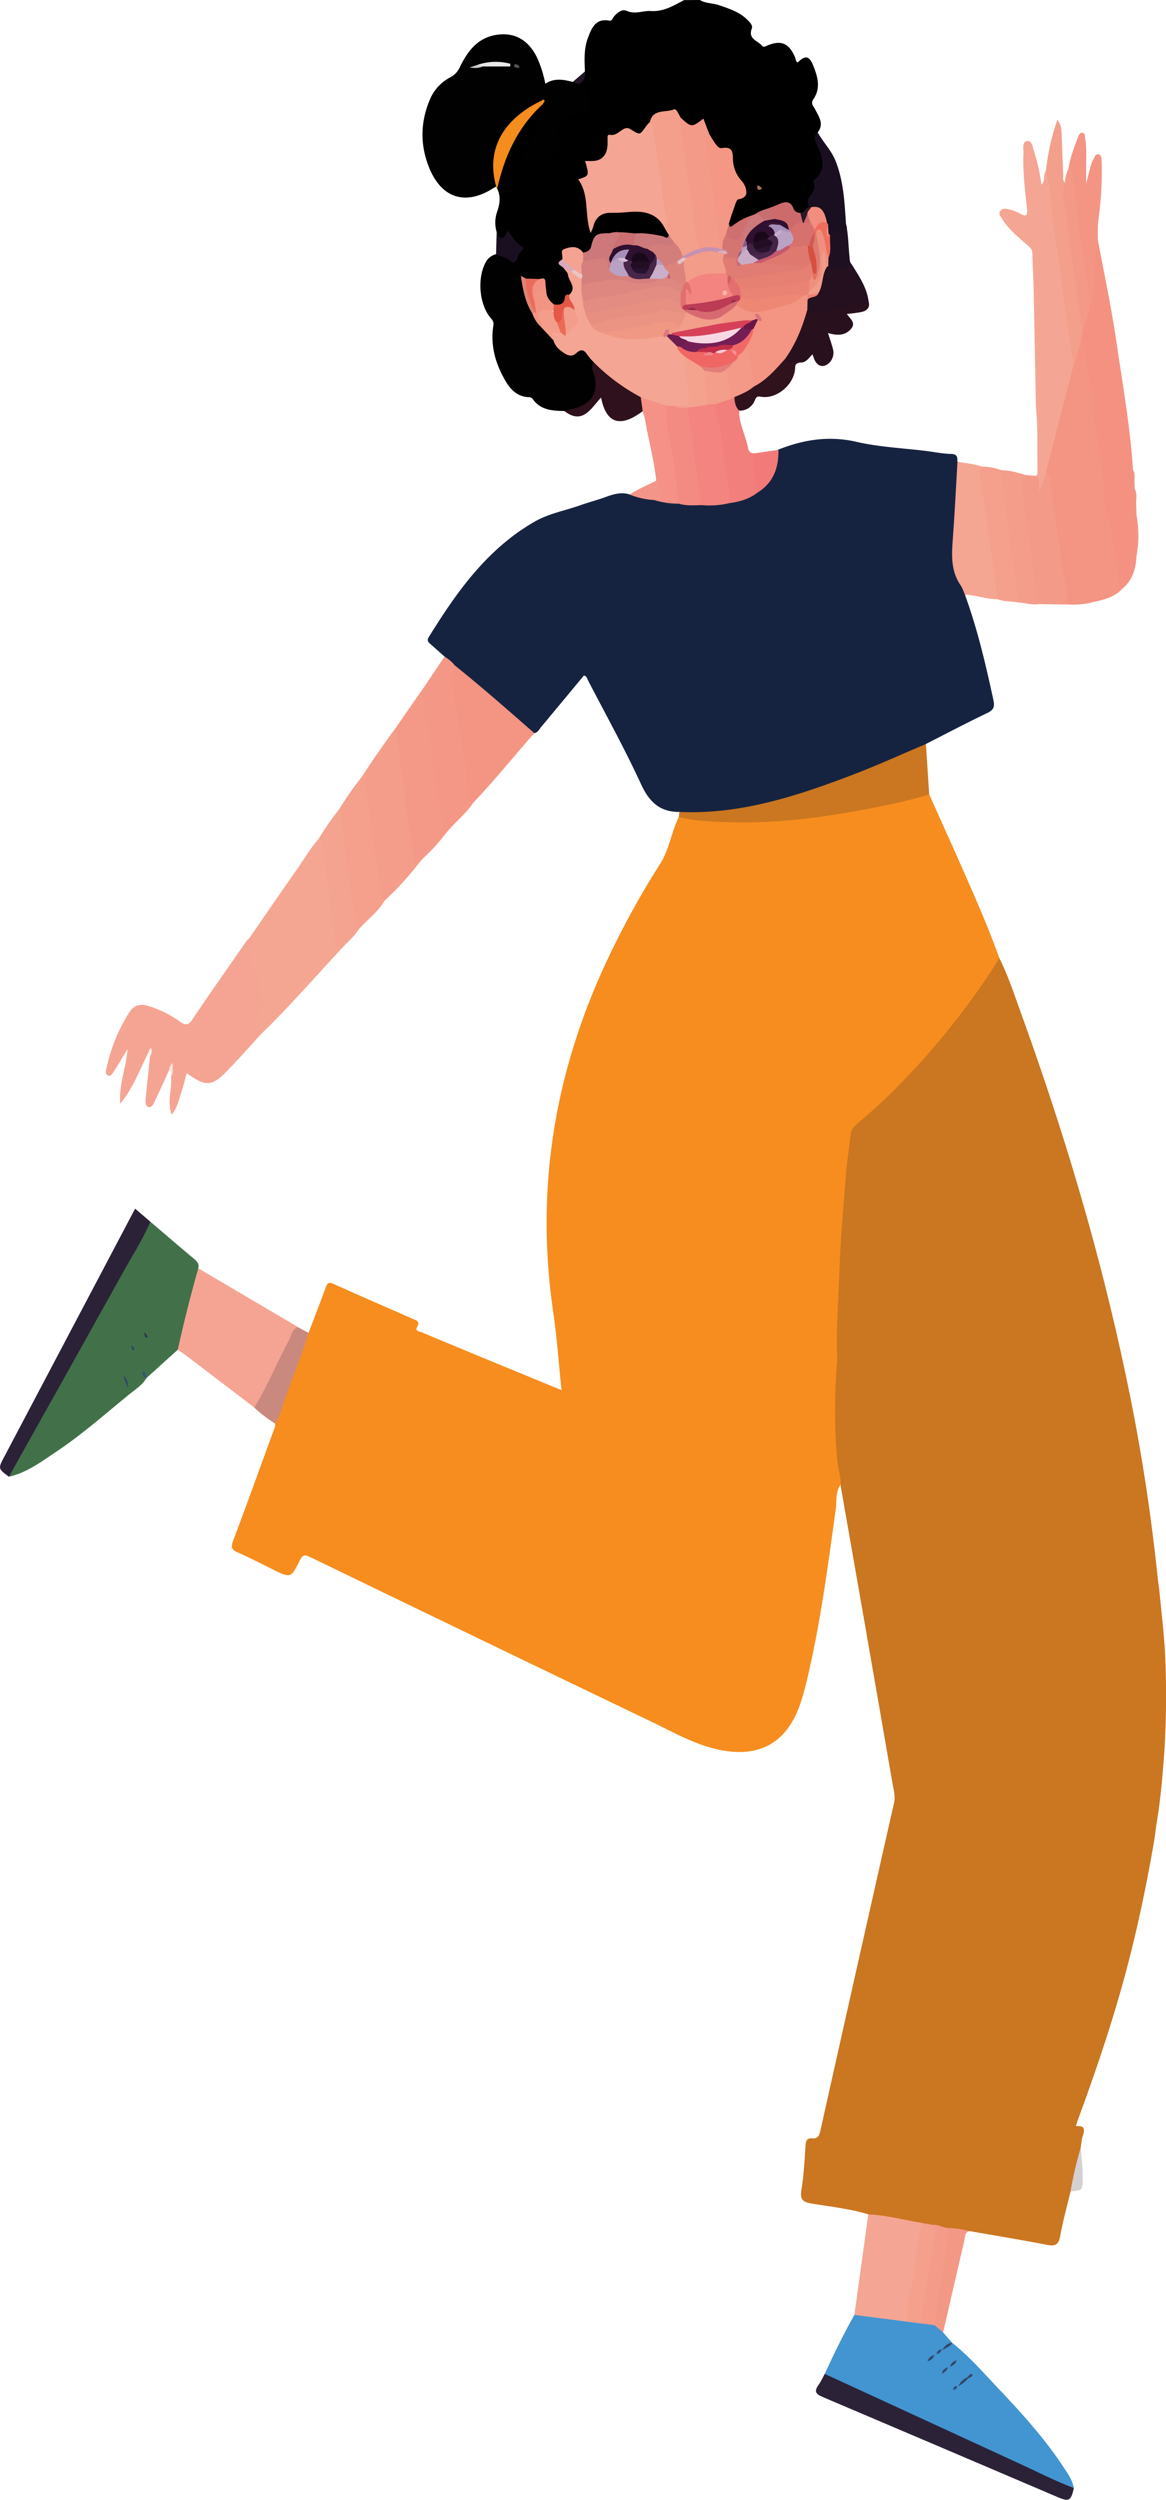 <svg xmlns="http://www.w3.org/2000/svg" viewBox="0 0 714.33 1531.15"><defs><style>.cls-1{fill:#f68d1e;}.cls-2{fill:#cb7620;}.cls-3{fill:#162340;}.cls-4{fill:#427149;}.cls-5{fill:#4295d1;}.cls-6{fill:#010101;}.cls-7{fill:#f5a493;}.cls-8{fill:#f4a693;}.cls-9{fill:#f49483;}.cls-10{fill:#f5a593;}.cls-11{fill:#f49d8a;}.cls-12{fill:#2b2238;}.cls-13{fill:#f49987;}.cls-14{fill:#f49786;}.cls-15{fill:#f4a08d;}.cls-16{fill:#f4a390;}.cls-17{fill:#f59187;}.cls-18{fill:#ca897e;}.cls-19{fill:#2e111c;}.cls-20{fill:#f49886;}.cls-21{fill:#f48c1e;}.cls-22{fill:#1a0f21;}.cls-23{fill:#f49589;}.cls-24{fill:#d3d1d3;}.cls-25{fill:#201626;}.cls-26{fill:#fce5e0;}.cls-27{fill:#fceeeb;}.cls-28{fill:#f59181;}.cls-29{fill:#f49a88;}.cls-30{fill:#f49e8c;}.cls-31{fill:#f49d8b;}.cls-32{fill:#f27f7c;}.cls-33{fill:#29101d;}.cls-34{fill:#24101f;}.cls-35{fill:#2f121c;}.cls-36{fill:#f27b79;}.cls-37{fill:#1f1021;}.cls-38{fill:#f4a593;}.cls-39{fill:#f49f8c;}.cls-40{fill:#f49785;}.cls-41{fill:#cd787b;}.cls-42{fill:#cc6a6c;}.cls-43{fill:#cc797b;}.cls-44{fill:#f4a292;}.cls-45{fill:#f29482;}.cls-46{fill:#ce6f70;}.cls-47{fill:#e35946;}.cls-48{fill:#cb6f72;}.cls-49{fill:#eb6c5b;}.cls-50{fill:#f29181;}.cls-51{fill:#c76e71;}.cls-52{fill:#e08475;}.cls-53{fill:#d8a9bb;}.cls-54{fill:#2a1625;}.cls-55{fill:#b06a5e;}.cls-56{fill:#f49c89;}.cls-57{fill:#f3847f;}.cls-58{fill:#f48b83;}.cls-59{fill:#324465;}.cls-60{fill:#345278;}.cls-61{fill:#2e3450;}.cls-62{fill:#324667;}.cls-63{fill:#32486b;}.cls-64{fill:#33496c;}.cls-65{fill:#324466;}.cls-66{fill:#32476a;}.cls-67{fill:#334a6e;}.cls-68{fill:#324769;}.cls-69{fill:#334d71;}.cls-70{fill:#e9e9e9;}.cls-71{fill:#cbcbcb;}.cls-72{fill:#555;}.cls-73{fill:#f39d8a;}.cls-74{fill:#f49887;}.cls-75{fill:#f28e7f;}.cls-76{fill:#f06e5e;}.cls-77{fill:#ef907f;}.cls-78{fill:#f09c89;}.cls-79{fill:#eb8374;}.cls-80{fill:#e38c81;}.cls-81{fill:#de8780;}.cls-82{fill:#e79082;}.cls-83{fill:#ec9483;}.cls-84{fill:#f4a18e;}.cls-85{fill:#d6807e;}.cls-86{fill:#f09884;}.cls-87{fill:#f06665;}.cls-88{fill:#6e1b4e;}.cls-89{fill:#eb6b56;}.cls-90{fill:#eac4c5;}.cls-91{fill:#dd787f;}.cls-92{fill:#d47e7b;}.cls-93{fill:#c691b2;}.cls-94{fill:#d57572;}.cls-95{fill:#2e102f;}.cls-96{fill:#b9a1c3;}.cls-97{fill:#d6716e;}.cls-98{fill:#2f1030;}.cls-99{fill:#a790bb;}.cls-100{fill:#bb9ec0;}.cls-101{fill:#895a8a;}.cls-102{fill:#f06868;}.cls-103{fill:#e27d7a;}.cls-104{fill:#ef8775;}.cls-105{fill:#d64159;}.cls-106{fill:#f39685;}.cls-107{fill:#6a1646;}.cls-108{fill:#db737c;}.cls-109{fill:#de7a71;}.cls-110{fill:#d45951;}.cls-111{fill:#e68073;}.cls-112{fill:#e3715f;}.cls-113{fill:#e16f6f;}.cls-114{fill:#dc847c;}.cls-115{fill:#caaeca;}.cls-116{fill:#c86574;}.cls-117{fill:#f39d8b;}.cls-118{fill:#bc3b55;}.cls-119{fill:#d76a70;}.cls-120{fill:#48264a;}.cls-121{fill:#751e56;}.cls-122{fill:#be2e48;}.cls-123{fill:#f6c9d6;}.cls-124{fill:#f0868c;}.cls-125{fill:#fc8e92;}.cls-126{fill:#f8d7e5;}.cls-127{fill:#462549;}.cls-128{fill:#e6c0c3;}.cls-129{fill:#b899bd;}.cls-130{fill:#f49c8a;}.cls-131{fill:#d9b0c0;}.cls-132{fill:#e07c73;}.cls-133{fill:#caacc7;}.cls-134{fill:#cc6e7a;}.cls-135{fill:#9c6486;}.cls-136{fill:#1a081b;}.cls-137{fill:#220d25;}.cls-138{fill:#a68eb8;}.cls-139{fill:#d4bcd5;}.cls-140{fill:#df7970;}.cls-141{fill:#baa2c5;}.cls-142{fill:#d65042;}.cls-143{fill:#c35a6d;}.cls-144{fill:#1a081a;}.cls-145{fill:#432346;}.cls-146{fill:#412145;}.cls-147{fill:#c7afc9;}.cls-148{fill:#3e1631;}.cls-149{fill:#e3706f;}.cls-150{fill:#922d49;}.cls-151{fill:#812646;}.cls-152{fill:#29122f;}.cls-153{fill:#c82949;}.cls-154{fill:#cf6166;}.cls-155{fill:#4b274b;}.cls-156{fill:#2b1330;}.cls-157{fill:#f8b5a9;}</style></defs><g id="Layer_2" data-name="Layer 2"><g id="Layer_1-2" data-name="Layer 1"><path d="M428.71,0c3.64,2.2,8,1.86,11.87,3.2,6.19,2.14,12.43,4.09,17.24,8.89,1.52,1.51,3.51,3.37,2.74,5.43-2.41,6.42,3.65,7.36,6.27,10.5.82,1,1.67.56,2.78.08,8.74-3.84,13.76-1.77,17.45,7,.46,1.11.35,2.52,1.63,3.21,4.49-4.58,7.07-4.21,9.48,1.74,2.76,6.85,4.84,13.9.11,20.76-1.84,2.67.13,4.23,1.08,6.13,2.28,4.53,5.68,8.9,1.6,14.14-.87,2.74-.07,5.2,1.23,7.59,2.66,4.87,2.75,10.15,2.36,15.49a8.26,8.26,0,0,1-1.32,4c-3.77,5.74-5.22,12.35-7,18.83-1.37,2.06-2.87,3.94-5.55,4.29-2.05.17-4.13-.31-5.12-2-2.6-4.51-6-3.88-9.88-2.16-1.11.49-2.31.81-3.47,1.19-3,1.13-6.06,2.24-9,3.66-.9.46-1.81.91-2.71,1.38a97.36,97.36,0,0,0-10.19,5.42c-2.85,1.9-4.56,1.53-4.65-2.25,1.8-6,2.28-12.59,8.43-16.51,2.41-1.53,1.6-4.29.33-6.25-3.8-5.87-7.35-11.75-7-19.14a1.93,1.93,0,0,0-2-2.13c-6.74,0-9.27-5-12-9.82-.76-1.57-1.24-3.26-1.94-4.86s-1.73-2.62-3.61-1.47c-5.15,3.12-8.51.19-11.67-3.45-1.41-1.48-2.22-5-4.08-4.27-3.81,1.4-8.89-.53-11.52,4.11-.6,1.07-1.33,2.08-2,3.13A46.17,46.17,0,0,1,394.92,81c-2.33,2.61-4.7,3.18-7.91,1.11-4.5-2.9-12.94,1.21-13.45,6.4-.6,6.11-3.08,10.58-9.68,11.47-2.69.36-3.11,1.65-2.53,4,.44,1.79.34,4.08-1.42,4.76-4.24,1.63-2.75,4.35-1.55,6.8,3.73,7.61,1.86,16.09,3.89,24.2,0,.45,1.13-.23.43-.09-.27.05-.38-.09-.32-.41,1-6,3.33-8.54,8.91-9.55,8.8-1.59,17.65-.95,26.49-.38,3.44.22,5.22,2.68,7.05,5.11,1.17,1.56,2.36,3.1,3.45,4.73s2.18,3.4,2,5.56c-.88,2.8-3,1.81-4.81,1.48-5.36-1-10.71-2-16.2-1.71-5.18.37-10.25-2.21-15.48-.58-5.33.26-9.6,1.71-10.71,8-.43,2.38-2.65,3.64-5.21,3.77a5.37,5.37,0,0,1-2.45-.82c-5.8-3.38-8.34-2.41-10.2,3.88-1.84,2.37-.15,3.84,1.37,5.35,3.59,3.43,4.14,8.08,5.05,12.58.45,2.22-.72,3.71-2.5,4.84-2.15.87-2.2,3.42-3.78,4.75a6,6,0,0,1-6.26,1.16c-3.26-2-5.46-4.63-5.56-8.63-.45-2.65.28-6-3.77-6.55-2.43-.14-4.87.16-7.25-.52a9,9,0,0,1-4.2-2.77c-2.1-2.81-1.58-6.24-2.24-9.4,3.16-6.16,0-10.57-4.1-14.72l-.48-.49c-2,0-2.71,3.4-5.27,2.24-2.08-.95-1.36-3.06-2-4.6a20.36,20.36,0,0,1,.4-12.48c1.66-4.85,2.23-9.44-.14-14.13-1-3.67.5-7,1.52-10.34a97.51,97.51,0,0,1,19-35.42c2.12-2.48,4-5.54,7.79-6,2.64,1.61,1.08,3.79.54,5.61-2.36,8-6,15.53-9.9,22.94-2.5,4.78-1.67,6,3.62,5.69a31.79,31.79,0,0,0,7.29-1.49c7.12-2.13,9.16-6,6.34-12.85-1.1-2.66-1.24-4.68,1-6.65a6.14,6.14,0,0,0,2-3.1c.88-3.58,3.28-4.79,6.71-4.66a11.77,11.77,0,0,0,3.68-.46c6-1.69,7.68-6.31,4.19-11.43-1.28-1.88-3.39-3.22-3.71-5.72.83-2.77,2.73-5,3.77-7.68-.23-6.89-.69-13.82,1.81-20.44,2.28-6.05,4.55-12.24,13.13-10.72,1.8.32,2.09-1.63,2.95-2.62,2.1-2.42,4.91-4.63,7.78-3.35,5.16,2.3,9.93-.24,14.75.08,7.92.51,13.94-3.36,20.35-6.68Z"/><path class="cls-1" d="M569.28,486.57c8.66,19.4,17.44,38.74,25.94,58.21,6,13.79,11.87,27.66,16.92,41.85.52,2.31-.64,4.12-1.8,5.92a458.62,458.62,0,0,1-46.46,60.31c-11.87,13-24.69,25-37.78,36.76a12.5,12.5,0,0,0-4,8.46c-1.79,17.66-3.53,35.32-4.57,53.06-1.59,27.13-2.41,54.27-3.43,81.42-.65,17.42-.35,34.82-.7,52.22-.13,6.08,1.71,12,2.47,17.94.29,2.26,1.12,4.59-.87,6.54-3.28,4.61-2.32,10.14-3,15.24-5,35.86-9.63,71.79-18.26,107-2.25,9.14-4.87,18.17-10.35,26.06-9.41,13.53-23.83,18.07-42.54,14.22-15-3.09-28.08-10.67-41.59-17.16q-104.8-50.31-209.41-101c-3-1.44-4.35-1.46-6,1.82-5.63,11.33-5.77,11.24-16.9,5.73-7.16-3.54-14.26-7.21-21.55-10.43-3.55-1.57-4-3.17-2.66-6.78,8.42-22.42,16.55-44.94,24.74-67.45.53-1.47,1.42-2.91,1.06-4.61-.3-3.54,1.6-6.48,2.71-9.62,4.81-13.69,9.91-27.28,14.95-40.88.67-1.81,1.1-3.78,2.81-5,3.52-9.25,7.15-18.47,10.5-27.78,1-2.76,1.91-3.53,4.83-2.22,16.16,7.26,32.42,14.32,48.64,21.45,2.07.91,4.58,1.43,2.6,4.79-1.62,2.75,1.33,2.8,2.64,3.35Q292,830.09,326,844.05c5.85,2.42,11.72,4.81,18,7.39-1.71-16.43-2.82-32.36-5.12-48.12C327.34,724.48,341,650,376.37,579a510.36,510.36,0,0,1,27.89-49.63c5.08-7.85,6.65-17.14,10.08-25.67.46-1.13,1-2.23,1.48-3.34,6.4-1.67,12.67.44,18.95.88a309.68,309.68,0,0,0,40.3,0c22.72-1.36,45-5.17,67.25-9.73,6.94-1.42,13.84-3,20.73-4.7C565.09,486.29,567.16,485.56,569.28,486.57Z"/><path class="cls-2" d="M515,909.26c.2-4.83-1.53-9.4-2-14.12a349.48,349.48,0,0,1-.18-60.52,33.17,33.17,0,0,0,.06-3.73c-.69-16.87.77-33.69,1.31-50.52.65-20.65,2.54-41.27,4.14-61.88.61-7.9,2-15.73,2.8-23.62.31-3,2-4.87,4-6.6,8.13-6.85,16.05-13.93,23.53-21.48a463.17,463.17,0,0,0,61.73-76.86c.67-1,1.16-2.2,1.74-3.3,5.57,11.1,9.39,22.91,13.59,34.54,26.44,73.11,48.63,147.46,64.49,223.63a1173.24,1173.24,0,0,1,19,121.38c.23,2.3.62,4.57.94,6.86,1.38,15,3.34,29.84,3.82,44.91a548.66,548.66,0,0,1-.76,56.35c-1,13.72-2.17,27.46-4.42,41.07-.75,4.47-1.14,9-1.95,13.49-4.67,26.94-10.27,53.67-17.39,80.08-8.22,30.51-18.36,60.39-29.3,90-.35,1-.62,2-1.06,3.38,5.43-.68,5.63,1.87,4.29,5.8-.78,2.32-.88,4.86-1.29,7.31a131.51,131.51,0,0,1-3.43,20.1c-.58,2.38-1,4.84-2.79,6.71-2.17,9.11-4.73,18.16-6.37,27.37-1,5.31-3,6.34-8,5.36-15.79-3.07-31.67-5.66-47.52-8.44-4.25.82-8.42-.19-12.62-.51-3.46,0-6.5-2-9.94-2.09-2.3-.23-4.52-.93-6.83-1.1-9.09-1.35-18.07-3.27-27.14-4.71a11.92,11.92,0,0,1-5.46-1.87c-11.41-3.41-23.23-4.67-34.91-6.61-5-.84-7.06-2.29-6.15-8,1.47-9.09,2-18.36,2.56-27.57.19-3.09,1-4.6,4.24-4.34,3.06.24,4.12-1.41,4.78-4.34q22.44-100.53,45.18-201c1-4.27-.24-8.15-.92-12.09q-15.69-90.76-31.64-181.5A14,14,0,0,1,515,909.26Z"/><path class="cls-3" d="M591.35,364.8c7.55,20.85,12.58,42.38,17.25,64,.81,3.78.38,5.92-3.53,7.8-12.73,6.09-25.23,12.68-37.82,19.08a13,13,0,0,1-4.72,3.37C528.11,474.89,493,488.76,455.62,496a146.37,146.37,0,0,1-33.87,2.66c-1.93-.08-3.95.2-5.53-1.33-12,.05-18.52-6.18-23.54-17.11-10-21.7-21.63-42.63-32.63-63.86-.45-.88-.54-2.13-2.31-2.63-8.65,10.42-17.41,21-26.24,31.58-1.19,1.42-2,3.42-4.18,3.74-2.07-.12-3.52-1.37-5-2.66C307.59,433.69,293,420.81,278,408.44c-1.62-2.35-5.09-3-5.68-6.32l-8.74-7.75c-1.22-1.09-2.14-2.07-1-4,17.21-27.83,35.93-54.29,65.19-71,8.68-4.93,18.64-6.65,28-10,4.84-1.72,9.85-3,14.67-4.73,5-1.86,10-3.5,15.37-1.79,5.26-.25,10.21,1.58,15.33,2.26,4.91,1.16,9.93,1.49,14.91,2.06,4.49,1,9.06.41,13.58.63,5.37-.07,10.75.2,16-.91a40.12,40.12,0,0,0,17.35-6.18c7.6-5.19,12-12.22,12.31-21.57.05-1.4.14-2.85,1.51-3.74,15.56-6.19,31.17-8.65,48.07-4.75,13.87,3.2,28.34,3.81,42.55,5.57,5.09.64,10.16,1.68,15.26,1.82,3.64.1,4,1.9,3.82,4.6a5.39,5.39,0,0,1,1.2,4c-1.13,14.08-1,28.24-2.35,42.3-.91,9.83-1.44,19.38,4.16,28.2A10.64,10.64,0,0,1,591.35,364.8Z"/><path class="cls-4" d="M108.9,826.71,89.77,844c-.45-.27-.5-.9-1-1.12.35.36.67.74,1,1.07-2.32,4.15-6.44,6.76-9.86,9.51-15,12.11-29.44,25.08-45.57,35.79C25.25,895.34,16.44,902,5.44,904.5c.72-7.22,5.49-12.61,8.79-18.55C37,845,60.11,804.12,82.93,763.14c2.83-5.07,5.12-10.53,9.2-14.84,8.9,7.59,17.76,15.23,26.74,22.73,1.93,1.61,3.3,3.16,2.61,5.81,0,1.4.45,2.77.09,4.19-3.61,14.36-6.84,28.82-11,43A5,5,0,0,1,108.9,826.71Z"/><path class="cls-5" d="M577.79,1428.63q2.76,3.15,5.53,6.28a15.54,15.54,0,0,1-2.4,1.62,21.86,21.86,0,0,0,2.49-1.53c10.58,8.44,19.4,18.69,28.68,28.44,14.39,15.15,28.36,30.69,39.84,48.24,2.5,3.81,5.2,7.59,5.94,12.27-2,1.19-3.78.21-5.54-.61q-42-19.52-84.16-38.82c-19.35-8.9-38.65-17.93-58.06-26.73-1.91-.87-4.12-1.35-4.85-3.75,5.6-12.28,11.51-24.4,18.16-36.16,3.05-1.82,6.24-.51,9.28-.17,7.5.84,15,1.76,22.46,3a47.93,47.93,0,0,1,8.68,1.09,53.38,53.38,0,0,1,8.23,1.39A8.47,8.47,0,0,1,577.79,1428.63Z"/><path class="cls-6" d="M355.15,51.16a38.41,38.41,0,0,0,3.08,3.62c3.23,3,4.49,6.82,2.83,10.62-1.57,3.61-5.47,5.14-9.34,4.91s-6.42.57-7.07,4.89a5.06,5.06,0,0,1-2.16,2.91c-1.85,1.26-1.95,2.13-.79,4.21,4,7.11,1.55,12.62-6.29,15.07A31,31,0,0,1,325,99.26c-5.62-.19-6.39-1.43-3.68-6.28a124.11,124.11,0,0,0,10.89-24.79c.41-1.34,1.87-2.81.18-4.31-12.43,4-21.14,12.21-26.17,24.1-2.55,6-3.9,12.43-2.29,19.15a12.81,12.81,0,0,1,0,7.21c-.62.32-1.26.6-1.85,1-16.8,10.66-31.36,6.17-39-12.23-6-14.54-5.58-29.19.85-43.42a27,27,0,0,1,12.08-12.4,13.17,13.17,0,0,0,5.83-6.43c4.65-9.53,10.77-17.68,22.19-19.5s20.16,3.32,25.39,14.78a73.43,73.43,0,0,1,4.66,15.15c5.46-3.62,11.09-2.63,16.74-1.11A4.08,4.08,0,0,1,355.15,51.16Z"/><path class="cls-7" d="M103.7,655.19c-2.86,6.28-5.65,12.59-8.63,18.8-.88,1.84-2.12,4.75-4.2,4.06s-1.78-3.85-1.56-6.07c.83-8.43,1.75-16.86,2.64-25.29.7-2.32.7-2.32-1-2.16-5.32,10.69-9.45,22-17.28,31.54-1-11.52,3.62-22.1,4.46-33.49-2.63,4.31-5.16,8.68-7.92,12.9-1,1.51-2.11,4.18-4.2,3.21-1.85-.87-1-3.61-.57-5.37A104.24,104.24,0,0,1,79.18,620.1c3.16-4.85,7-5.35,11.86-3.9a66.81,66.81,0,0,1,19.42,9.69c3.18,2.24,5,2.08,7.42-1.51,10.91-16.26,22.21-32.28,33.39-48.37a6.26,6.26,0,0,1,1.21-1c3.51-.47,4.32,1.18,3.69,4.36-1.22,6.22-2,12.5,2.16,18,1.92,2.55,3.32,5,2,8.29-.58,1.45.49,2.69.86,4,1,3.6,1.72,7.28-.75,10.69-2.94,4.08.49,7.69.89,11.52-7.18,7.82-14.21,15.8-21.59,23.43-10,10.34-13.45,10.55-25.35,2-1.22,4.38-2.21,8.64-3.62,12.76s-2.14,8.58-5.61,12.65c-3-8.14.45-15.82-.41-23.35.84-1.66.44-3.37.11-5,0-.12.46-.9-.26-.47C104.24,654.19,104.06,654.82,103.7,655.19Z"/><path class="cls-8" d="M161.34,632c-4-4.34-5.58-8.77-.81-13.7,1.5-1.55.08-3.63-.35-5-1.9-6,.75-13.06-5-18.19-2.57-2.3-2-10.7.1-12.44-.5-2-2.73.81-3.26-1.14,4.85-3.21,4.88-3.58.42-6.47,9.84-14.26,19.61-28.56,29.57-42.74,4.26-6.07,7.94-12.55,12.91-18.11,2.83-1.22,3.7.92,3.9,2.79.57,5.28,1.84,10.44,2.6,15.68,2.37,16.28,2.85,32.88,7.37,48.83C193.09,598.37,177.94,615.85,161.34,632Z"/><path class="cls-7" d="M108.9,826.71q5.56-25.12,12.58-49.87l61.1,36c-7.86,14.69-14.72,29.87-22.49,44.6-1,1.86-1.27,4.59-4.3,4.65q-21.06-16.05-42.12-32.1C112.13,828.86,110.49,827.81,108.9,826.71Z"/><path class="cls-6" d="M316.74,159c2.12,3,.59,6.87,2.34,10a9.88,9.88,0,0,1,2.34,5.2A54.9,54.9,0,0,0,327,191.22c1.21,3.3,3.51,5.9,5.54,8.68,2.26,2.91,5.29,5.11,7.45,8.11,1.48,2.88,3.29,5.43,6.31,6.93,2.2,1.09,4.51,1.64,6.52.06,3.64-2.87,6-1.42,8.27,1.79,1.31,1.85,3.33,3.24,3.47,5.8-.2,2.51.54,4.88,1,7.29,2.75,13.79-5.74,23.14-19.82,21.85-7.4-.08-14.67-.53-19.46-7.44a2.58,2.58,0,0,0-2.32-1c-7.05-.29-11.32-4.77-14.48-10.3-6-10.39-9.15-21.55-7.23-33.63.35-2.18-.44-3.18-1.63-4.57-7.27-8.51-8.44-25.41-2.6-34.93a9.74,9.74,0,0,1,5.89-4.17c2.45-1,4.46.38,6.42,1.38A15.49,15.49,0,0,0,316.74,159Z"/><path class="cls-2" d="M416.22,497.32c37.52,1.65,72.27-9.81,106.58-22.93,15-5.73,29.65-12.44,44.45-18.7q1,15.44,2,30.88C554.1,491.25,538.51,494.18,523,497c-26.41,4.77-53.06,7.63-80,6.46-9.08-.39-18.27-.75-27.18-3.08C416,499.36,416.08,498.34,416.22,497.32Z"/><path class="cls-9" d="M278.47,407.43c16.7,13.39,32.76,27.52,48.86,41.61-12.56,14.19-24.36,29-37.5,42.72-3.84-.46-3.79-3.66-4.38-6.34-2.26-10.24-2.45-20.77-4.33-31.09-2.27-12.39-4.39-24.83-5.63-37.38C275.14,413.4,274.87,409.78,278.47,407.43Z"/><path class="cls-10" d="M555.55,1422l-32.13-4.12,8.52-61.61c11.26.55,22.14,3.47,33.19,5.33,1.54,6.61-1.45,12.77-2,19.18-1.06,12.23-4.82,24-6,36.29C556.89,1418.81,557,1420.64,555.55,1422Z"/><path class="cls-11" d="M255.12,530.6a189.17,189.17,0,0,1-19.44,21c-2.73.12-3.1-2-3.47-3.88-1.91-9.58-3.12-19.27-4.43-28.94-1.46-10.72-2.69-21.48-4.69-32.12-.68-3.63-2.26-7.17-1.3-11,6.38-10.15,13.35-19.88,20.43-29.54a3.41,3.41,0,0,1,2.26,3.32c.05,5,1.79,9.78,2.3,14.72,1.3,12.71,3,25.38,4.73,38C252.79,511.64,254.88,521,255.12,530.6Z"/><path class="cls-12" d="M505.26,1454q59.36,27.36,118.72,54.68c11.26,5.17,22.28,10.86,33.89,15.23-1.66,7.78-3,8.53-9.68,5.66q-72-30.75-144.1-61.38c-4.26-1.8-5.5-3.36-2.72-7.31C502.87,1458.78,504,1456.34,505.26,1454Z"/><path class="cls-12" d="M92.13,748.3C87.37,759.4,80.79,769.52,75,780Q40.33,842.35,5.44,904.5c-6.58-4.91-6.68-5-3-11.93C29.11,842,55.83,791.35,82.78,740.29Z"/><path class="cls-13" d="M255.12,530.6c-2.74-5.35-2.24-11.34-3.26-17-1.64-9.13-3.31-18.32-3.85-27.56-.44-7.38-2.53-14.43-3-21.82a97.52,97.52,0,0,0-2.81-18.1l17-24.47c2.93,4.69,2.27,10.18,3.4,15.26,2.53,11.38,3.05,23.05,4.66,34.56,1.55,11,2.52,22.08,5.71,32.79.69,2.32-.49,4.52-.34,6.81a107.17,107.17,0,0,1-13.16,14.36A58.13,58.13,0,0,0,255.12,530.6Z"/><path class="cls-14" d="M272.7,511.05c-1.43-4.08-1.41-8.44-2.68-12.61-3-9.93-2.21-20.61-4.7-30.52-2.12-8.45-.76-17.08-3.54-25.48-2.15-6.5-1.76-13.84-2.51-20.81l13.09-19.51c2.23,1.55,4.5,3.05,6.11,5.31-3.68,8-.51,15.85.56,23.7,1.41,10.35,3.79,20.6,5.15,30.89,1,7.85,2.13,15.83,2.75,23.8.19,2.4.86,4.49,2.9,5.94C285.14,499.09,277.85,504.12,272.7,511.05Z"/><path class="cls-15" d="M221.79,475.64c3.4,9.13,4.2,18.75,5.49,28.3,2,15.1,4.29,30.18,6.47,45.27a3.18,3.18,0,0,0,1.93,2.37c-4.12,7.15-11,11.84-16.19,18-2.29-.39-2.47-2.42-2.76-4-3.88-21.44-6.79-43-9.19-64.68-.21-1.89-.42-3.88.56-5.7A191.76,191.76,0,0,1,221.79,475.64Z"/><path class="cls-16" d="M208.1,495.18q2.11,15.13,4.23,30.28c2.08,14.77,3.12,29.7,7.16,44.14-2.83,4.6-7.23,7.79-10.65,11.86-5.13-1.55-3.05-6.38-3.7-9.49-2.56-12.22-3.29-24.74-5.17-37.1-.81-5.36-2-10.87-2.15-16.41,0-1.92-.12-4.05-2.85-4.3A189,189,0,0,1,208.1,495.18Z"/><path class="cls-17" d="M415.89,308.49a49,49,0,0,1-15.06-2.21c2.26-1.62,2.58-3.76,2.05-6.38-.37-1.82-1.61-3.53-.88-5.53-1.21-12.5-4.67-24.6-6.77-36.95-.32-1.88-1-3.7-1.49-5.55a8.21,8.21,0,0,1-1.68-8.47c6.48-.75,11.95,1.74,17.09,5.32,2.29,18.33,5.92,36.46,7.83,54.84C417.17,305.32,417.4,307.1,415.89,308.49Z"/><path class="cls-18" d="M155.79,862.13c8.14-13.44,14.14-28,21.5-41.81,1.41-2.66,1.61-6.34,5.29-7.44l6.4,3.5c-3.86,13.42-9.35,26.26-14,39.38-2,5.44-3.2,11.19-6.42,16.13A75.77,75.77,0,0,1,155.79,862.13Z"/><path class="cls-19" d="M392.55,243.26c.4,2.87.79,5.74,1.19,8.61L392,253.09c-12.69,8.81-20.74,5.71-23.76-9.56-6.26,6.54-11.15,16.9-22.54,8.2,2.71-.71,5.49-1.25,8.13-2.17,9.26-3.23,12.55-9.51,10.43-19.09-.62-2.79-2.63-5.61-.55-8.61,2.11-.51,3.24,1.06,4.45,2.24A89.3,89.3,0,0,0,389.7,240C391,240.66,392.79,241.14,392.55,243.26Z"/><path class="cls-20" d="M577.79,1428.63l-5.23-4.48c-1.66-.71-1.71-2-1.44-3.55q4.39-25.2,8.15-50.51c.29-1.91.43-3.92,1.87-5.46a55.33,55.33,0,0,1,12.79,1.92c-3,.71-2.6,3.48-3.07,5.52C586.44,1390.91,582.13,1409.78,577.79,1428.63Z"/><path class="cls-21" d="M304,114.34c-7.68-27.46,9.88-44.16,27.54-52.57.64-.31,1.58-1.42,2.05-.07.18.53-.74,1.44-1.16,2.18-14.78,13.56-22.92,30.76-27.4,50a12.58,12.58,0,0,1-.53,1.45C303.73,115.29,304,114.75,304,114.34Z"/><path class="cls-22" d="M316.74,159c-1.13.83-1.8,2.79-3.82,1-2.57-2.25-6-2.9-9-4.28q.18-6.91.35-13.81c1.53.89.52,3.92,3,3.84s2.15-3,4-4.33c2.59,3.33,4.36,7.47,8.46,9.47,1.29.63.87,1.69,0,2.57A9.58,9.58,0,0,0,316.74,159Z"/><path class="cls-23" d="M402,294.37c2.79,2.65,2.24,6.4,2.87,9.64.6,3.06-2.46,1.84-4,2.27a46.53,46.53,0,0,1-15-3.33C390.85,299.38,396.64,297.27,402,294.37Z"/><path class="cls-24" d="M655.85,1342.26a234.13,234.13,0,0,1,6.22-26.81c.46,6.35,1.39,12.66,1.22,19.08C663.11,1341.56,663.29,1341.57,655.85,1342.26Z"/><path class="cls-25" d="M355.15,51.16a6.6,6.6,0,0,1-4.24-1l7.44-6.42C358.8,46.86,358.14,49.52,355.15,51.16Z"/><path class="cls-26" d="M103.7,655.19c-.06-1.29.47-2.36,2-4.19,0,3.43.63,6-.93,8.49C104.38,658.07,105.22,656.33,103.7,655.19Z"/><path class="cls-27" d="M90.94,644.53c.29-1,.43-2,1.65-2.57a4.42,4.42,0,0,1-.64,4.73Z"/><path class="cls-9" d="M687.54,360.61c-4.76,5.24-11.33,6.69-17.74,8.15a51.44,51.44,0,0,1-16.18,1.46c-2.4-7-3-14.45-4-21.72-2.53-18-5.32-36-8-54a13.47,13.47,0,0,0-1.37-5.06c-.6-2.16,0-4.23.58-6.28,5.31-20.07,10.44-40.19,16-60.19,1-2.82,1.5-5.77,2.33-8.64.52-1.79.63-3.91,2.89-4.66,3.09.3,3.19,2.75,3.71,5,2.15,9.45,4.46,18.94,5.36,28.53.62,6.65,1,13.28,2.29,19.87,4,20.11,3.8,40.79,8.7,60.87A230,230,0,0,1,687.54,360.61Z"/><path class="cls-10" d="M657.88,223l-12.69,49.23q-2.18,8.46-4.36,16.92c1.13,4.09-.93,7.58-2.11,11.23-.26.79-.75,1.74-1.81,1.51a2.11,2.11,0,0,1-1.42-2.05c-.32-2.79-1-5.53-1-8.36a2.45,2.45,0,0,0,1.13-2.25c-.25-12.25.29-24.5-.71-36.73-.1-1.24-.25-2.47-.27-3.71q-.69-35.67-1.38-71.34c-.16-7.44-.67-14.88-.8-22.32,0-2.3-1.27-3.45-2.78-4.77-5.73-5-11.73-9.79-15.81-16.4-.9-1.46-2.44-2.89-1-4.78,1.27-1.68,3.27-1.49,4.92-1.06a31.24,31.24,0,0,1,7.4,2.82c3.48,2,4.33.89,4-2.65-1.17-11.46-2.68-22.91-2.17-34.47.13-2.69-1.05-6.91,2.23-7.41,3.06-.47,3.41,3.85,4.25,6.36A112.18,112.18,0,0,1,638,113.12c2.7-2.42.87-6.17,2.84-8.65,3.25,3.33,3.38,7.84,3.66,11.91.95,13.8,3.8,27.31,5.63,41,2.52,18.94,5.42,37.84,8,56.77A21.19,21.19,0,0,1,657.88,223Z"/><path class="cls-28" d="M687.54,360.61c-3.72-3.57-2-8.44-2.92-12.68-2.19-10.47-2.9-21.2-6-31.57-1.57-5.33-1.82-11.08-2.43-16.67-1-9.42-1.37-18.9-3.13-28.24-1.35-7.12-3.77-14.31-3.55-21.4.4-12.78-4.29-24.59-5.33-37a3.33,3.33,0,0,0-2.09-2.85c-2.07-2.52-.53-5,0-7.54,2.13-6.9,3.42-14,5.44-21,1.94-9.69.92-19.63,2.57-29.33.33-1.91-.35-4.41,2.54-5.08,3.85,20.58,8.22,41.06,11.26,61.78,3.85,26.23,8.51,52.36,10.22,78.88,1.12,2.05-.14,4.41.84,6.48.07,1.75.15,3.5.22,5.25,1.16,2.42-.16,5.11.83,7.55l.25,8.41a135.82,135.82,0,0,1,0,24.86C695.89,348.3,693.86,355.39,687.54,360.61Z"/><path class="cls-8" d="M591.35,364.8c-.91-2.08-1.52-4.37-2.78-6.2-6-8.64-5.62-18.21-4.87-28.06,1.2-15.92,1.95-31.87,2.88-47.8,5,1.18,10.18,1.15,15,3.11,1.7,17.25,4.77,34.31,7,51.47,1.09,8.23,2.09,16.48,3.23,24.71.25,1.76.54,3.53-.87,5-5.5,0-10.74-1.72-16.14-2.44C593.63,364.44,592.47,363.81,591.35,364.8Z"/><path class="cls-29" d="M634.48,291.47c3.63,2.37,1.31,6.25,2.53,9.87,1.38-4.39,2.6-8.29,3.82-12.2,3.71,2.11,2.41,6.13,2.92,9.11,3.61,20.92,5.68,42.09,9.71,63,.56,2.91.13,6,.16,9L635.51,370c-2.65-4.78-3-10.19-3.49-15.38-1.83-17.63-4.86-35.08-7.13-52.65-.51-4-1.61-8.07,1-11.8C628.64,291.47,631.63,291,634.48,291.47Z"/><path class="cls-30" d="M663.21,202.72q-.53,3.74-1.07,7.47c-2.51,3.9-1.74,8.9-4.26,12.8-2.47-14.15-4.69-28.41-6.38-42.62-1.89-16-4.7-31.89-6.69-47.88-1.17-9.33-1.37-18.88-4-28a138.61,138.61,0,0,1,7-31.19c2.32,3.25,2.47,6.15,2.58,9,.32,8.52.62,17,1,25.54,0,1.38-.33,2.9,1.1,3.9,1.56,6,.81,12.19,1.94,18.28,3.84,20.59,5.39,41.53,9,62.16C664,195.67,664.26,199.23,663.21,202.72Z"/><path class="cls-15" d="M611,367c-1.85-13.94-3.61-27.89-5.57-41.82q-2.6-18.48-5.58-36.9c-.28-1.76.31-2.24,1.74-2.47a34.29,34.29,0,0,1,11.6,2.06c3.52,5.77,2.33,12.45,3.55,18.66,2.46,12.54,3.88,25.25,5.82,37.88,1,6.49,1.56,13,2.57,19.54a5.43,5.43,0,0,1-1.33,5C619.51,368.34,615.12,368.52,611,367Z"/><path class="cls-9" d="M672.7,147.28a75.79,75.79,0,0,0-2,19.74,54.08,54.08,0,0,1-2.13,15.43c-2.64-1-2.82-3.43-3.1-5.69-2-16.13-4.88-32.12-7-48.24-1.09-8.34-1.82-16.85-3.91-25.08,1-6.9,3.58-13.31,6-19.76.43-1.11,1.08-2.51,2.52-2.38,1.64.14,1.48,1.87,1.67,3,1.17,6.68.57,13.44.64,20.17,0,2.12,0,4.24,0,7.94,1.78-6,2.31-10.7,4.47-14.89.7-1.36,1.33-3.44,3.23-3,1.7.42,1.72,2.47,1.79,4a203.11,203.11,0,0,1-1.57,32.89A73.74,73.74,0,0,0,672.7,147.28Z"/><path class="cls-31" d="M623.78,369a259.34,259.34,0,0,0-3.69-27.7c-1.24-6-1.35-12.24-2.35-18.31-1.92-11.63-3.77-23.26-4.57-35a42.2,42.2,0,0,1,12.74,2.3c-.13,14.14,3.23,27.87,4.88,41.81,1.5,12.68,3.14,25.35,4.72,38C631.51,370.61,627.7,369.17,623.78,369Z"/><path class="cls-32" d="M463.88,301.86c-5,3.83-10.89,5.49-17.05,6.31-2.49-4.46-2.78-9.55-3.28-14.35-1.19-11.45-3-22.79-4.66-34.17-.55-3.83-2.59-7.45-1.7-11.49,1.87-4.26,6.36-3.51,9.65-5.06a5.41,5.41,0,0,1,3.26,0c1.32,2.71,2.9,5.34,2.73,8.53-.07,8.07,4,15.14,5.47,22.83.54,2.9,2.21,3.23,4.48,3.17C463,285.68,464.52,293.72,463.88,301.86Z"/><path class="cls-33" d="M532.14,184.58c1.06,3.84-1.08,5.75-4.33,6.51a86.4,86.4,0,0,1-9,1.19c1.71,2.67,5.61,5.23,2.81,8.83-3.6,4.61-8.84,4.52-14.36,2.85,1,3.35,2.17,6.4,2.95,9.54a8.71,8.71,0,0,1-1.54,8.05c-3.42,4-7.8,3.38-9.8-1.47-.39-1-.71-1.93-1.13-3.05-2.39,2.37-4.06,5.43-7.89,5-3.25.61-6.69,3.05-9.48-.95a5.33,5.33,0,0,1,1.12-4.47A83.79,83.79,0,0,0,492.09,193c.44-1.49.79-3.15,2.67-3.63,11.35.44,22.26-2.49,33.3-4.4C529.41,184.77,530.69,183.92,532.14,184.58Z"/><path class="cls-22" d="M495.75,126.87c-1.69-2.51-.61-5.08.71-7,1.83-2.61,3.46-4.9,2-8.2a1.55,1.55,0,0,1,.32-1.42c8.6-7,4.68-14.91,1.32-22.4-1.31-2.93-1.28-4.74.83-6.78,3.33,6,8.32,10.94,10.93,17.39,5,12.49,5.56,25.73,6.43,38.92,1.47,3.77-.25,5.62-3.81,6.45-1.71.4-3.35,1.13-5.17.9a3.65,3.65,0,0,1-2.13-1.4,8.36,8.36,0,0,1-1-3.92,12.26,12.26,0,0,0-.58-2.94c-1.65-4.18-2.47-9.16-8.68-8.87A2.22,2.22,0,0,1,495.75,126.87Z"/><path class="cls-34" d="M532.14,184.58c-2,2-4.75,2.21-7.34,2.58-8.11,1.15-16,3.5-24.28,3.77-2,.06-4.33.87-5.88-1.34-1.46-1.74-1.22-3.66-.66-5.62,1.2-2.94,5.15-2.61,6.42-5.45,2.05-3,1.12-6.82,2.56-10,.86-1.86,1.25-4,3-5.37a2.58,2.58,0,0,1,1.46-.31c2.27,1.53,4.54,1,6.93.19s4.81-2.22,7.51-1C526.26,169.1,531,176,532.14,184.58Z"/><path class="cls-13" d="M654.55,103.44c2.82,2.65,2.83,6.31,3.3,9.73,1.25,9.32,2.19,18.69,3.55,28,1.77,12.13,3.93,24.21,5.62,36.36a22.2,22.2,0,0,0,1.52,4.92c-1.44,6.84-2.62,13.76-5.33,20.27-2-13.59-4.14-27.15-5.89-40.77-1.72-13.43-3.17-26.89-5.77-40.2-.64-3.31.16-6.69.89-10A20.93,20.93,0,0,1,654.55,103.44Z"/><path class="cls-35" d="M481,219.88c2.11,4.15,6,1.06,8.84,2.15-1.38.55-2.64.61-2.69,3-.21,10.12-11,19.57-20.82,18-2.58-.41-3,.08-3.92,2.18a9.84,9.84,0,0,1-9.54,6.33c-2.31-2.31-2.85-5.24-2.94-8.32,2.7-4.06,7.74-4.45,11.26-7.22,6-3.64,10.9-8.48,15.75-13.44C478,221.46,478.63,219.3,481,219.88Z"/><path class="cls-36" d="M463.88,301.86c-1.42-6.32-2.68-12.65-2.16-19.21.14-1.76.06-3.51,1.06-5.07l14.1-2.08C477.13,286.55,473.78,295.82,463.88,301.86Z"/><path class="cls-37" d="M521.85,162c-3.51,1.11-7.05,2.14-10.52,3.36-2.47.87-3.69.13-3.88-2.44-1.45-1.61-1.16-3.49-.84-5.37,1.69-4.36-1.07-9.38,2-13.53a35,35,0,0,1,5.94-1.75c3.13-.37,4.12-2,3.77-4.88,1.44,6.34,1.37,12.84,2.06,19.25C520.59,158.56,520.36,160.52,521.85,162Z"/><path class="cls-9" d="M696.31,340.49q0-12.42,0-24.86A71.82,71.82,0,0,1,696.31,340.49Z"/><path class="cls-9" d="M696.07,307.22c-1.71-2.36-.57-5-.83-7.55C696.65,302.06,696.1,304.67,696.07,307.22Z"/><path class="cls-9" d="M695,294.42c-1.65-2-.63-4.31-.84-6.48C695.49,290,695.07,292.22,695,294.42Z"/><path class="cls-38" d="M392.55,243.26a119,119,0,0,1-28.83-21.4,46.45,46.45,0,0,1-3.74-4.35c-2-3-3.66-4.24-7.08-1.09-3.17,2.94-6.64.5-9.41-1.71a11.6,11.6,0,0,1-4.45-6.32c-3-5.39-2.91-5.52,3.27-5.82,1.4.09,2.62,1.09,4.09.78,5.87-2.81,7.25-7.23,4.7-13.06a36.36,36.36,0,0,0-2.84-6.22c-.71-1.19-1.59-2.53.38-3.49,5-4.36-.25-8.26-.7-12.34-.14-1.36-1.63-2.57-2.51-3.85,2-1.59,3.44.18,5,.93,2.21,1.88,5,3.16,6.54,5.77a12.19,12.19,0,0,1,.64,4.06,36,36,0,0,0,.88,8.91,39.15,39.15,0,0,0,1,6.17c.43,2.74,1.82,5.09,3.12,7.47,1.67,3,4.54,4.4,7.59,5.53,9.36,2.59,18.79,4.05,28.51,2.25,2-.38,4.11-1,6.24-.49,1.08,1,2.33.38,3.52.34a18.54,18.54,0,0,1,7.33,6.64c.94,3.15,4.74,4.55,5,8.13a189.05,189.05,0,0,0,2.32,18.83c1.59,9.87.66,11-9.33,11.21a7.43,7.43,0,0,1-5.38-1.54Z"/><path class="cls-38" d="M407.28,139.82c-4.53-9.15-12.53-10.73-21.65-10a109.51,109.51,0,0,1-11.15.54c-6.23-.15-9.68,2.9-11.11,8.74a27.91,27.91,0,0,1-1.51,3.61c-3.95-11.1-.57-23.18-7.63-32.86,6.83-2.19,6.83-2.19,4.22-11.21,3.82-.13,7.91.63,10.92-2.44s2.9-7.06,2.85-11c0-1.16-.33-3,1.56-2.6,4.91,1,8.1-6,12-3.69,6.33,3.7,5.9,4.4,10.18-1.81a20.63,20.63,0,0,1,2.15-2.34c3.37.46,3.17,3.38,3.73,5.64,1.88,7.56,2.28,15.37,3.32,23,1.36,10.15,3.24,20.23,4.32,30.42C409.75,136,411,139,407.28,139.82Z"/><path class="cls-39" d="M407.28,139.82c3.16-3.67.35-7.54-.08-11.08-2.08-17-4.81-33.95-7.26-50.91a4,4,0,0,0-1.79-3.06c1.77-8.32,9.68-5.59,14.74-7.78,1.58-.68,2.91,3.27,4.22,5.2,2.07,5,2.17,10.42,2.93,15.67,3.06,21.27,6.47,42.49,9.22,63.79-2.51,3.83-6.65,4.64-10.63,5.77-3.08-2-3.85-5.8-6.37-8.25a8.28,8.28,0,0,1-2.47-5.13Z"/><path class="cls-29" d="M428.71,152.47c-3.32-9.57-3.79-19.69-5.08-29.57-1.14-8.73-3.31-17.29-4-26.05-.66-8.24-3.22-16.28-2.51-24.66,6.47,5.92,6.72,5.93,13.81.45L434.48,82c-.78,6.8.72,13.45,1.76,20.05,2.43,15.58,4.69,31.16,6.32,46.84a5.35,5.35,0,0,1-.62,3.59C437.53,153.67,433.12,153.17,428.71,152.47Z"/><path class="cls-40" d="M441.5,152.45c-1.62-12.39-2.95-24.82-5-37.18-1.5-9.19-2.68-18.47-4.06-27.7a5.45,5.45,0,0,1,2-5.61c1,1.65,2,3.34,3.06,4.93,1.21,1.77,2.74,4.16,4.79,3.81,7.51-1.27,6.47,3.8,6.81,8.26a20.68,20.68,0,0,0,5.3,11.91,10.9,10.9,0,0,1,2.87,7.21c-.1,2-2,3.61-4.88,4-1.33.21-2.2,4.11-3.08,6.41-1,2.63-1.79,5.36-2.67,8-1,2.48.77,5.33-1,7.69-1.43,2.55-1.28,5.64-2.73,8.18A1,1,0,0,1,441.5,152.45Z"/><path class="cls-41" d="M357.27,154.81c2.13-.65,4.19-1,4.88-3.91,1.72-7.22,3.25-8.16,11-8,2.52-.59,5.84-1.54,7.31.31,1.59,2-1.61,4.13-2.4,6.33a18,18,0,0,0-1.11,2.91c-.71,3-2.74,5.65-1.93,9-.19,1.62-.34,3.26-2,4.21-2.34-6.67-7.56-5.76-12.78-4.9a3.47,3.47,0,0,1-3.45-.88C355.93,158.05,355.79,156.35,357.27,154.81Z"/><path class="cls-42" d="M471.36,127.38c1.64-.65,3.3-1.25,4.92-1.95,4-1.76,7.88-3.24,10,2.66a4.11,4.11,0,0,0,4,2.26,4.42,4.42,0,0,1,2,5.88c-2.48,1.87-5.27,3.27-7.76,5.15a3,3,0,0,1-1.49-.25c-1.67-3.75-5-5.24-8.64-6.21C472.49,132.74,470.3,130.7,471.36,127.38Z"/><path class="cls-43" d="M409.79,144l3,4.23c1,4.07-2.12,3.25-4,3.07-4.24-.39-8.33-.5-12.12,1.82a14.72,14.72,0,0,1-8.82-2.7c-1.39-2.87-.49-5.27,1.49-7.45,5.7-.43,11.23.6,16.78,1.74C407.21,145,409.09,146.94,409.79,144Z"/><path class="cls-44" d="M357.27,154.81V160a10.71,10.71,0,0,1-.57,7.31c-2.11,1.76-3.48.06-5-1.06-2.42-2.46-6.8-3-7.29-7.35.74-2.1-1.54-5.27,1.2-6.35C349.69,151,354.11,150.33,357.27,154.81Z"/><path class="cls-45" d="M331.72,200.55a19.51,19.51,0,0,1-5.46-8.29c-.47-.82-.07-1.26.66-1.54.16,0,.39,0,.48.11.31.35.49.45.42.34a14.42,14.42,0,0,1-1.76-7.39c-.19-3.62.56-6.66,4.49-8,2.36-.81,3.72-.14,4.11,2.36,0,3.63,2,6.14,4.65,8.29a4,4,0,0,1,.52,4C332.85,190.35,331.29,194.65,331.72,200.55Z"/><path class="cls-46" d="M444.67,144l2-7.43c.24,1.52,0,3.33,2.51,1.41a37.18,37.18,0,0,1,11.42-6.05c-.43,5.23-4.45,9-5.74,13.85C450.64,149.18,446.77,148.5,444.67,144Z"/><path class="cls-41" d="M454.29,145.1c.75-5,3.63-9.06,6.32-13.16l2-.79c3.33-.92,5.27.48,6.12,3.69-1.38,3.48-5.22,4.5-7.33,7.28-1.37,1.8-3.1,3.35-3.89,5.56-.65,1.43-.89,3.07-2.19,4.16a2.49,2.49,0,0,1-1.64,0C450.72,149.35,454,147.35,454.29,145.1Z"/><path class="cls-47" d="M339.07,191l.24-4.54c3.39.39,6.38.16,6.76-4.25.14-1.65,1.17-2,2.57-1.6-.4,3.61,3.69,5.65,3.24,9.28-1.75.83-4-1.54-5.48.86-1.16,2.95-.26,7.51-5.6,7.14C338.13,196.09,337.26,193.86,339.07,191Z"/><path class="cls-48" d="M389.27,143l-1,7.27a67.37,67.37,0,0,1-12.75,2.43c.25-3.64,2.92-6.16,4.84-9.81h-7.2C378.5,141.7,383.89,142.45,389.27,143Z"/><path class="cls-49" d="M327.44,184.61q.49,3.57,1,7.15c0,.09-.17.21-.26.31l-.75-1.07c-4.43-6.1-7-12.68-5.29-20.38l8.44.27C328.32,175.19,325.46,179.35,327.44,184.61Z"/><path class="cls-50" d="M327.44,184.61c-2.48-7-1.51-11.28,3.12-13.72,1.78-.43,3.56-1,3.59,2,0,1.76.33,3.51.51,5.27-2.91-2.16-6.55-1-7.14,2.31A25.05,25.05,0,0,0,327.44,184.61Z"/><path class="cls-51" d="M468.13,135.29c-.95-2.56-3.08-3.55-5.51-4.14,2.6-2,5.72-2.75,8.74-3.77l3.18,6.71C472.72,136.18,470.65,136.93,468.13,135.29Z"/><path class="cls-52" d="M322.12,170.62c-.22,7.31,2.42,13.88,5.29,20.38l-1.15,1.26c-4.53-7.12-6-15.18-7.18-23.32Z"/><path class="cls-53" d="M344.43,158.94l7.54,6.44c-.45.86-1.52.44-2.1,1-1.53-.56-2.52-2.31-4.44-2C344.42,162.7,339.34,161.76,344.43,158.94Z"/><path class="cls-54" d="M491.87,136.44c-.54-2-1.07-4.06-1.61-6.09,2.72.24,3.14-3.15,5.49-3.48l1.17.1c.76,1.86-.87,3-1.34,4.49-.85,1.65-1.09,3.6-2.46,5A1,1,0,0,1,491.87,136.44Z"/><path class="cls-55" d="M466.73,115.18a1.5,1.5,0,0,1-1.72,1.06c-1,0-1.1-.78-1.07-1.49,0-.55-.21-1.67,1-1A14.86,14.86,0,0,1,466.73,115.18Z"/><path class="cls-15" d="M555.55,1422c.19-9.22,1.26-18.29,4.31-27,.83-2.38.44-4.8.57-7.19.33-6,1.73-12,2.81-17.92.5-2.77,1.25-5.5,1.89-8.24l6.48,1.09c3.28.56,3,3,2.65,5.29-1.42,10.52-3.63,20.92-4.82,31.48-.7,6.16-2.23,12.17-3.24,18.28-.32,1.9-.58,3.88-2.12,5.33Z"/><path class="cls-56" d="M564.08,1423.07q2.42-15.39,4.83-30.78c1.4-8.87,2.76-17.74,4.31-26.58.31-1.73-1-2.07-1.61-3,3.38-.36,6.21,2,9.53,1.94-1.31,13.3-3.43,26.47-5.85,39.61-1.22,6.58-1.84,13.27-2.73,19.91Z"/><path class="cls-57" d="M438.3,247.53c-.75,4.75,1.41,9.14,2.46,13.47,1.79,7.44,2.17,15.05,3.23,22.48,1.15,8.14,3.17,16.33,2.84,24.69a52.36,52.36,0,0,1-17.06,1.19c-2.23-2.37-2.48-5.47-2.93-8.42-2.37-15.44-4.23-30.95-6.53-46.39-.24-1.59-.43-3.19.45-4.67,3.91-2.94,8.71-2.59,13.17-3.52C435.52,246.24,437.08,246.24,438.3,247.53Z"/><path class="cls-58" d="M421.25,249.67q2.91,20.78,5.84,41.54c.86,6.05,1.79,12.1,2.68,18.15-4.65.11-9.32.56-13.88-.87-1.86-12.88-2.64-25.86-5.54-38.65a70.64,70.64,0,0,1-1.89-21.24h5.32C416.12,250,418.9,248.28,421.25,249.67Z"/><path class="cls-59" d="M78.37,850.06c-1-2.49-2-5-3-7.46C78.21,844.29,78.39,847.19,78.37,850.06Z"/><path class="cls-60" d="M89.8,844c-2.39-.24-2.43-2-2.49-4.28,1.93,1.15,2.13,2.78,2.46,4.33Z"/><path class="cls-61" d="M88.33,816.19c1.77.93,1.81,2.15,2.15,3.26C88.59,819.45,88.68,818,88.33,816.19Z"/><path class="cls-62" d="M80.51,824.21c1.54.65,2,1.58,1.59,2.94C80.46,826.77,80.43,825.64,80.51,824.21Z"/><path class="cls-63" d="M593.14,1456.72a18,18,0,0,1-5.95,4.7,9.7,9.7,0,0,1,5.41-5.29C593.13,1456,593.31,1456.21,593.14,1456.72Z"/><path class="cls-64" d="M580.71,1449.86c-.32,2-1.78,2.85-3.62,4.07C577.18,1451.16,579.2,1450.69,580.71,1449.86Z"/><path class="cls-65" d="M583.41,1435c-1.1,2.06-3.09,2.7-6.19,4.33,2-3.25,3.86-4.14,6.1-4.42Z"/><path class="cls-62" d="M582,1449.65c.83-2.64,2.29-3.17,3.88-4.16C585.74,1448,584.15,1448.49,582,1449.65Z"/><path class="cls-66" d="M572.5,1442.54a6.18,6.18,0,0,1-4.22,3.73A4.93,4.93,0,0,1,572.5,1442.54Z"/><path class="cls-67" d="M576.94,1438.84c-.57,1.93-1.39,2.79-3.25,2.92C574.13,1439.92,575.09,1439.23,576.94,1438.84Z"/><path class="cls-68" d="M592.6,1456.13c.88-.92,1.47-2.26,3.17-2.07,0,1.89-1.5,2.08-2.64,2.66A5.88,5.88,0,0,0,592.6,1456.13Z"/><path class="cls-69" d="M583.91,1463.69a2.31,2.31,0,0,1,2-2.32c.07,0,.49.57.42.76A2.18,2.18,0,0,1,583.91,1463.69Z"/><path class="cls-70" d="M292.37,39.79a34.33,34.33,0,0,1,20.23-.74l0,1.65H295.78C294.54,40.79,293,42,292.37,39.79Z"/><path class="cls-71" d="M292.37,39.79l3.41.91c-2.26,1-4.63,1.21-8.08.62Z"/><path class="cls-72" d="M318.41,41.15a2.68,2.68,0,0,1-3.46-.49c-.15-.15.13-1.09.36-1.15C316.62,39.13,317.56,39.78,318.41,41.15Z"/><path class="cls-73" d="M339.07,191c.05,2.39.25,4.72,2.15,6.49s3.64,3.42,2.3,6.29h-5.61c.44,1.81.79,3.22,1.13,4.64l-7.32-7.84c-.1-.87-.19-1.74-.31-2.6-.3-2.27-3.1-4.61-.74-6.72S336.21,189.48,339.07,191Z"/><path class="cls-74" d="M461.74,236.82c-3.49,3-7.7,4.65-11.84,6.44l-2,1c-3.47-4.88-2.21-11.06-4.44-16.27-.37-3.54,3.18-4.28,4.65-6.51a20.14,20.14,0,0,0,3.76-4.61c1.69-1.75,3-4.1,5.91-4,.5.19,1.19.33,1.32.79C461.31,221.22,464.76,228.66,461.74,236.82Z"/><path class="cls-11" d="M443.62,227.25a2.14,2.14,0,0,1,2.1,2c.69,5,1.44,10.06,2.17,15.09l-9.59,3.23H434a3.29,3.29,0,0,1-2.18-2.76c-.45-4.71-1.33-9.36-1.78-14.07a4.19,4.19,0,0,1,1.43-3.78C435.58,225.56,439.59,226.64,443.62,227.25Z"/><path class="cls-9" d="M461.74,236.82c1-6.92-2.59-13.32-2.37-20.19a3.06,3.06,0,0,0-2.88-3.23c-.09-4.48,3.7-7.67,4-12a8.38,8.38,0,0,1,3-5.1c.36-.69,1.74-.07,1.67-1.28,0-.34-.42-.81-.56-.74-.57.3-.27,1.16-.82,1.55a5.22,5.22,0,0,1-3.35,1.73,5.34,5.34,0,0,1-3.88-.87c-.42-2.71,2.12-4,3-6.07,7.65-2.2,15.76-2.45,23.17-5.71a52,52,0,0,0,7.68-3.66A7.77,7.77,0,0,1,494,179.9a1.65,1.65,0,0,1,1.26.76,2.69,2.69,0,0,1-.5,2.85q-.09,3-.16,6.08c-3,10.8-7.07,21.12-13.67,30.29C475.18,226.24,469.61,232.83,461.74,236.82Z"/><path class="cls-75" d="M494.63,131c.06-1.75,1.61-2.67,2.29-4.07,5.5-1.1,8.08,1.43,9.72,9.54a53.49,53.49,0,0,0-8,4.64c-2.58-1.37-2.41-4.26-3.55-6.42C494.94,133.5,494.18,132.34,494.63,131Z"/><path class="cls-76" d="M499.05,140.82c1.6-3.08,3.38-5.84,7.59-4.31a2.19,2.19,0,0,1,.7,2.23c-.7,1.47.07,3.11-.5,4.59l.49.14c-.28-.66.82,0,.26-.43l1,1c-.5,4.58,1,9.32-1,13.79-3.58-2.29-2.22-6.42-3.55-9.55-.81-1.9.07-5-3.45-5a2.62,2.62,0,0,1-1.39,0,2,2,0,0,1-.71-1.19A1.7,1.7,0,0,1,499.05,140.82Z"/><path class="cls-77" d="M507.59,143c0,.51.08,1.13-.17,1.49-.93,1.34-.86,0-.83-.42.12-1.8-.65-3.74.75-5.37C507.42,140.17,507.5,141.61,507.59,143Z"/><path class="cls-77" d="M500.08,143c.15-1.05.21-2.32,1.52-2.45s1.58,1.18,2,2.09c2.36,4.81,2,10.34,3.95,15.24l-.12,5.11c-.3.16-.58.33-.86.51-1.52-1.1-1.75-2.82-2.21-4.48,1.24,5.3-.85,10.09-2.61,14.79-.92,2.47-2.7,5.06-6.29,4.31-1.19-1.77-1-3.69-.66-5.64.46-1.52.9-3.05,2.31-4,.8-.37,2.15,1,2.51-.81a40.5,40.5,0,0,0-.27-19.69C498.9,146.18,498.82,144.47,500.08,143Z"/><path class="cls-78" d="M495.87,178.19c5.56-3.58,7.56-8.84,7.52-15.25,0-2.81-.88-5.86,1.45-9.4.69,3.94,1.22,6.93,1.75,9.92-3.18,4.81-2.14,11-5.08,15.87-2,1.68-4.15,2.89-6.71,1h0C494.27,179.15,494.92,178.6,495.87,178.19Z"/><path class="cls-79" d="M494.8,180.3a13.87,13.87,0,0,0,6.71-1c-1,3.32-4.9,2.1-6.71,4.18Z"/><path class="cls-80" d="M358.37,191c-.38-2.13-1.45-4.14-1.08-6.4,3.33-3.09,7.91-3.53,11.82-4,11.59-1.43,22.73-5.07,34.29-6.31,5.45-.58,10.89,0,14.6,5a7.9,7.9,0,0,1-.53,6.12,4.07,4.07,0,0,1-4.52.47c-5.15-2.17-10.18-.87-15.15.33-9.65,2.33-19.45,3.78-29.17,5.72C365.21,192.59,361.6,193.33,358.37,191Z"/><path class="cls-81" d="M417,179.25c-5.52-4.49-11.84-4.12-18.27-3-9.6,1.69-18.89,4.69-28.74,5.48-4.09.32-8.39,2.09-12.69,2.85a24.85,24.85,0,0,1-1-9.62c.4-.58.68-1.43,1.34-1.59,7.73-1.87,15.11-5.67,23.57-3.18,7.56,2.22,15.3,1.82,22.93-.18a15.38,15.38,0,0,1,4-.93,16.7,16.7,0,0,1,3.14.5c2.87,1.27,6,2,8.26,4.47C419.44,176.16,420.17,178.64,417,179.25Z"/><path class="cls-82" d="M358.37,191c7.57.4,14.84-1.32,22.16-2.94,8.8-1.94,17.62-4,26.54-5.11,3.11-.39,6.55,1.75,9.84,2.73,1,.6,1.24,1.77,1.88,2.64.44.56.89,1.12,1.29,1.71a2.22,2.22,0,0,1,.23,2.25,3.8,3.8,0,0,1-1.48.82c-9.9-2.82-19.47.73-29.07,1.9-7.05.85-14.42,1-21.14,4.05a6.81,6.81,0,0,1-7.05-.58C360.52,196,358.7,193.79,358.37,191Z"/><path class="cls-83" d="M361.57,198.45c3.44.32,6.46-1.11,9.68-2a129.58,129.58,0,0,1,19.62-3.27c4.72-.48,9.42-.45,13.78-2.79,1.93-1,4.08-.47,6.19.08,3.05.79,6.08,1.94,9.34,1.55,1.29,3.59-.72,5.86-3.18,7.94-12.52-4.59-24,2.53-36,3.37-4,.28-7.93,1-11.95.43A10.25,10.25,0,0,1,361.57,198.45Z"/><path class="cls-84" d="M431.92,227.22c-.69,6.92,1,13.58,2.12,20.31-4.13,1.51-8.52,1.49-12.79,2.14-2.48-.43-5.22,1-7.47-1.06,9.43,0,9,0,7.78-9.74-.82-6.6-3.55-13.17-1.39-20,3.94-.46,6,2.92,8.93,4.43C430.12,224.54,432.27,225,431.92,227.22Z"/><path class="cls-85" d="M405.25,170.87a28.25,28.25,0,0,1-20.71,1.43c-8.24-2.72-15.22,0-22.71,1a36.09,36.09,0,0,0-5.57,1.63l0-4.26a5.37,5.37,0,0,1-.07-3.1c.53-2.5-.87-5.28,1.11-7.56,3.94-.64,7.87-1.35,11.82-1.9,2-.28,2.84,1,3.07,2.77.19,1.52-.4,3.21,1,4.46,4.1,1.47,8.2,2.93,12.67,2.75,4.05,1.6,8.29,1,12.48,1.11C400.71,169.38,403.33,168.68,405.25,170.87Z"/><path class="cls-86" d="M369,203.79c10.38-1.79,20.91-3,31.06-5.61,6.15-1.59,11.49-2,16.91,1.34.44,3.33-3.05,3.29-4.36,5.13a4.63,4.63,0,0,1-1.23.77,2.53,2.53,0,0,1-2.05-.31c-2-3.29-1.81,1.36-3,.82-3.8.49-7.58,1.07-11.38,1.46C386,208.28,377.29,207.58,369,203.79Z"/><path class="cls-87" d="M428.68,224.08l-8.51-5.22c-2.09-2-4.9-3.41-5.33-6.72a2.51,2.51,0,0,1,2.21-.47c3,1.19,5.95,2.79,9.35,2.78,2.48.29,5.08-.88,7.44.64,1.28,1.8-.68,1.68-1.38,2.31a11.09,11.09,0,0,0,3.74-1.69,4.58,4.58,0,0,1,2-.71,16.81,16.81,0,0,0,6.78-1.26,5.24,5.24,0,0,1,2.65-.69,3,3,0,0,1,1.1.78,14.32,14.32,0,0,0,2.71,2.79,2.89,2.89,0,0,1,.76,1c-.18,2.11-1.59,3.27-3.25,4.25C442.67,227,435.94,228.06,428.68,224.08Z"/><path class="cls-31" d="M345.6,188.86c2.47-2,4.34-.31,6.28,1,3.21,7.67,3.11,7.95-2.88,12.86a18.22,18.22,0,0,0-2.47,3.13C343.61,200.33,344.86,194.58,345.6,188.86Z"/><path class="cls-88" d="M416.85,212.41l-2-.26-6.34-6.27c-.29-1,.12-1.3,1.05-1.17l2.06.1c1.59-.82,3.05,0,4.53.38,1.94,1.22,4.78,1.15,5.59,4A4.1,4.1,0,0,1,416.85,212.41Z"/><path class="cls-89" d="M345.6,188.86c-.79,5.73,1.47,11.28.93,17l-3-2.1c-.77-2.1-1.54-4.19-2.3-6.29C346.47,196.53,343,191.17,345.6,188.86Z"/><path class="cls-90" d="M356.16,167.6a2.36,2.36,0,0,1,.07,3.1c-2.55-.8-4.22-2.89-6.36-4.3a2.17,2.17,0,0,1,2.1-1C353.43,166,354.39,167.56,356.16,167.6Z"/><path class="cls-91" d="M409.55,204.71l-1.05,1.17c-.73.07-1.44,1.28-2.2.05.25-.83.45-1.69.77-2.5.4-1,1.14-2.09,2.31-1.54S409.28,203.76,409.55,204.71Z"/><path class="cls-92" d="M396.74,152.43c3.1-4.37,7.6-2.62,11.62-2.46,1.89.07,3.83,1.29,4.39-1.7a15.82,15.82,0,0,1,5.32,8.64,1.08,1.08,0,0,1,.36.82c0,.31,0,.47-.09.47a10.13,10.13,0,0,1-3,3c-2.29,1.7-5.25,1.9-7.63,3.41a3.6,3.6,0,0,1-2.22-1.64,59.65,59.65,0,0,0-3.88-4.67,18.45,18.45,0,0,0-1.55-2.19C399,154.86,397.11,154.33,396.74,152.43Z"/><path class="cls-93" d="M418,157.86l.06-1c3.6-1.36,6.71-3.88,10.64-4.44,4.26-1.73,8.53-.95,12.79,0l1.07.06c1.33-.7,2.18-.48,2.28,1.18-1.56,1.55-3.65,1.32-5.56,1.7-6.75-.95-12.73,2.28-19.07,3.56A3,3,0,0,1,418,157.86Z"/><path class="cls-94" d="M444.7,153.61l-2.13-1.1c-.14-3,.12-6,2.1-8.5,2.9,3,6.07,3.71,9.62,1.09.8,2.15-2.55,4.41.18,6.5a2.33,2.33,0,0,1,.37,2,12.62,12.62,0,0,0-1.58,4.62,3.71,3.71,0,0,1-.94,2,2.34,2.34,0,0,1-1.43.14c-2.29-1.79-6-.15-7.77-3.12a3,3,0,0,1,.07-1.39C443.55,155,444.5,154.56,444.7,153.61Z"/><path class="cls-95" d="M396.74,152.43c1.34,1.22,3.39,1.49,4.34,3.24,1.13,3.06.76,5.54-2.69,6.78a2.33,2.33,0,0,1-1.72-1.48c-3.31-6.19-5.15-6.37-9.25-.88a3.48,3.48,0,0,1-3,.06,3.06,3.06,0,0,1-2.15-2c-.46-1.39,1-2.54.54-4-3.79.5-5.58,3.32-7.39,6.11a3.22,3.22,0,0,1-1.19.88c-2.83-3.26.93-5.58,1.2-8.4,3.93-2.47,8.11-3.64,12.75-2.43C391.36,149.78,393.77,152.24,396.74,152.43Z"/><path class="cls-96" d="M374.27,161.11l.24-1c1.43-.82,2.16-2.85,4.28-2.51a8,8,0,0,1,3.68,2.65c.86,2.89,3.56,5.23,2.66,8.66-4.59.88-8.76.33-12-3.5C373.52,164,373.89,162.53,374.27,161.11Z"/><path class="cls-97" d="M499.05,140.82V142c-.47,3.13-1,6.24-3,8.85a4.48,4.48,0,0,1-1.47.72c-3.27.29-6.43,1.74-9.8.87a3.44,3.44,0,0,1-1.8-1.45c.42-2.87,2.56-5.61.71-8.67a1.93,1.93,0,0,1,.42-1.35c1.94-2.63,4-5.08,7.79-4.48h.51c1.2-.59,2.14-1.64,3.47-2Z"/><path class="cls-98" d="M468.13,135.29l6.41-1.2c3.88.92,8.53.85,8.6,6.68-2.53.88-3.87-1.48-5.83-2.13-1.45-.49-2.86-1.56-4.34-.18,1.4,1.2,2.58,2.48,2.41,4.48a3.66,3.66,0,0,1-.58,1.38,4.08,4.08,0,0,1-3.5,1.19c-6-3.23-6.91-2.95-8.35,2.7a4.84,4.84,0,0,1-.7,2c-1.16,1.08-2.62.22-3.89.59a1.7,1.7,0,0,1-1.22-.44c-.85-.95,0-2.2-.58-3.19C458.61,141.44,463.21,138.21,468.13,135.29Z"/><path class="cls-99" d="M474.61,143a5.18,5.18,0,0,0-3.89-4.36c1.92-3.17,4.62-1.06,7-1l5.41,3.2c.31.06.63.11.94.15.06.32.11.64.16,1-1.46,1.57-3.23,1-4.95.73C477.67,141.92,476.24,143.78,474.61,143Z"/><path class="cls-100" d="M454.28,153.55c.06-.65.12-1.3.19-2a4.81,4.81,0,0,0,.85-.1c.61-.54.91-1.72,2.12-1l.19-.15a2.2,2.2,0,0,1,.38,2.23c-.83,1.46-1.85,2.63-3.78,2.3A.78.78,0,0,1,454.28,153.55Z"/><path class="cls-101" d="M457.44,150.49l-2.12,1a6.66,6.66,0,0,1,1.24-4.34C457.75,148,457.58,149.26,457.44,150.49Z"/><path class="cls-42" d="M495.85,134.45c-.19,2.34-1.86,2.12-3.47,2l2.25-5.41C495,132.18,495.45,133.32,495.85,134.45Z"/><path class="cls-102" d="M447.91,214.48c0-.33,0-.66,0-1a3.16,3.16,0,0,1,1-2.71c4.6-2,8.06-5.47,11.23-9.27a1.83,1.83,0,0,1,1.45-.09c-.45,4.54-2.74,8.28-5.13,12a12.21,12.21,0,0,1-4.27,4.27h-1.1A6.68,6.68,0,0,0,447.91,214.48Z"/><path class="cls-103" d="M428.68,224.08c7.07,2.14,13.76.79,20.29-2.16-1.11,2.46-3.59,3.54-5.35,5.33-3.91,2-7.8,0-11.7,0Z"/><path class="cls-79" d="M495.87,178.19l-1.06,2.12-3.2,1.09c-8.8,1.49-17.8,1.13-26.58,3.21-3.71.88-8.08.78-11.41-2.3-.77-2.14-1.83-4.26-.47-6.55,8.94-.65,17.85-1.55,26.75-2.55a73.34,73.34,0,0,0,11-1.66c1.69-.45,3.4-1.24,5,.23Z"/><path class="cls-104" d="M454.33,182.46c7.88,2.72,15.44-.79,23.17-1.1,4.69-.2,9.41-1.88,14.11,0-4.24,4.77-10.44,5.56-16,7.23-5.09,1.53-10.47,2.92-16,2.35-3.86,1.38-6.15-1.14-8.54-3.44a2.48,2.48,0,0,1,.13-2.74,7.3,7.3,0,0,1,1.35-1.53A2.94,2.94,0,0,1,454.33,182.46Z"/><path class="cls-105" d="M416.14,206l-4.53-1.17q0-.45.06-.9c9.18-4,19.05-5.15,28.75-7,3.42.11,6.62-1.17,10-1.49,2.09-.2,4.22-.92,6.08.74l4.26.13c-.43,3.34-3.68,3.58-5.69,5.2a6.84,6.84,0,0,1-1.66.53A111.86,111.86,0,0,1,427,207.35,24.29,24.29,0,0,1,416.14,206Z"/><path class="cls-106" d="M456.48,196.17l-16,2.17c-.12-1.58,1.17-3,.67-4.58a22.91,22.91,0,0,1,10-7c2.69,1.71,5.22,3.74,8.51,4.25C460.25,193.73,458.72,195.17,456.48,196.17Z"/><path class="cls-107" d="M455.27,200.48c1.05-2.41,4.08-2.22,5.47-4.18l3.15-1.06a.77.77,0,0,1,.33.71c-.05.27-.11.41-.19.41-.8,1.68-1.61,3.37-2.41,5.06l-.89.26C458.61,202.64,456.44,203.85,455.27,200.48Z"/><path class="cls-108" d="M464,196.36c0-.38-.1-.75-.14-1.12-.46-.89-1.43-1.91-1.24-2.65s1.59-.6,2.11.06c.83,1,2,2.39,1.88,3.48C466.49,197.41,464.93,196.05,464,196.36Z"/><path class="cls-109" d="M500.08,143c1.09,7.92,3.57,15.76,1.16,23.87-.3,1-.14,2.11-1.1,2.83a3.91,3.91,0,0,1-1.25-2.35,66.77,66.77,0,0,0-2.09-15.73c.18-3,1.34-5.79,2.27-8.61Z"/><path class="cls-110" d="M499.07,143c.5,3-1,5.67-1.11,8.54-1.16.51-1.73-.14-2.14-1.11.09-3.19,1.76-5.78,3.22-8.45C499,142.29,499.06,142.63,499.07,143Z"/><path class="cls-111" d="M495.87,171.78c-11.32,3.72-23.33,2.9-34.85,5.28-2.72.57-5.13-1.13-7.78-1-2.64-1.11-4.82-2.46-3.07-5.88,1.95-1.48,4.28-1.44,6.58-1.74,11.93-1.53,23.88-3,35.66-5.59a4.66,4.66,0,0,0,2.34-1.15,2.57,2.57,0,0,1,2.33-.75c2.05,1.68,2.08,3.94,1.81,6.28a2.58,2.58,0,0,1-.94,1.39Z"/><path class="cls-112" d="M498,168.61c0-.39.07-.77.1-1.16a1.42,1.42,0,0,1,2,0c0,.73,0,1.46.05,2.2-.21.73-.14,1.94-1.32,1.54S498.1,169.54,498,168.61Z"/><path class="cls-113" d="M418,188.89c-1.18-.8-1-2.07-1.06-3.23,0-2.14,0-4.27.08-6.41,1.68-1.39.79-3.81,2.13-5.34a2.08,2.08,0,0,1,1.67-1.62,2.58,2.58,0,0,1,1.55.38,7.3,7.3,0,0,1,2.11,5.78c0,1.16-.05,2.83-1.73,2.74-1.36-.08-1.38-1.58-1.61-2.82,0,2.73,1,5.36-.16,7.94A5.07,5.07,0,0,1,418,188.89Z"/><path class="cls-114" d="M420.2,172.8l-1.08,1.11c-3.18-.22-5.59-2.5-8.58-3.22a12.63,12.63,0,0,1-1.76-2.81c-.41-1.19-2-2-1.3-3.54,1.46-3.17,5.28-2.27,7.41-4.28,1.5,1.4,4.07-2.07,5.19,1.14C420.35,165.06,422.72,168.91,420.2,172.8Z"/><path class="cls-115" d="M407.48,164.34c.51,1.21,2.26,1.59,2.15,3.22.37,1.13-.19,1.74-1.17,2.13l-3.21,1.18-7.4-.17c-.84-1.65.61-2.78.93-4.17.89-1.89,1.74-3.82,3.61-5a3.41,3.41,0,0,1,3.77.74Z"/><path class="cls-116" d="M408.46,169.69l1.17-2.13c1.21.78.93,2,.91,3.13A2.14,2.14,0,0,1,408.46,169.69Z"/><path class="cls-117" d="M441.51,194.19c4.41,2.58-.15,2.9-1,4.15l-28.8,5.57c1.19-2.16,4.42-1.87,5.31-4.39s2.86-4.67,3.2-7.47c0-.34,0-.69,0-1,1.24-.7,2.43-.22,3.54.3,5.07,2.35,10.2,4.05,15.86,2.2A2,2,0,0,1,441.51,194.19Z"/><path class="cls-118" d="M418,188.89a2.18,2.18,0,0,1,2.25-2.26c4-2.67,8.85-2.35,13.32-3.29,5-1.05,10.16-1.62,15.07-3.24,2.71-.44,6.11-1.8,4.69,3.42l-1.12,1.12a1.91,1.91,0,0,1-1.23.46c-1.56.07-3,.32-3.47,2.18-6.29,4.2-12.86,6.87-20.5,3.88a9.28,9.28,0,0,0-5.76-.71c-.74,0-1.51.06-2.09-.56Z"/><path class="cls-119" d="M451.08,184.57l1.1.07c-.36.69-.71,1.39-1.07,2.09-2.58,3.28-6.46,4.9-9.6,7.46-7.79,3.57-14.58.37-21.31-3.17l-1.07-1.13,2.32-.15a6.94,6.94,0,0,1,5.13.17c8,3.05,14.73-.27,21.36-4.17C448.85,185,449.7,184.05,451.08,184.57Z"/><path class="cls-120" d="M399.74,167.51l-1.89,3.19c-4.3-.17-8.88,1.54-12.72-1.83-1.15-2.82-3.75-5.13-3-8.61.42-1.38,1.92-.3,2.58-1.12l2.42.91a2,2,0,0,1,.53,1.15,5.5,5.5,0,0,0,1,3c2,2.71,4.92,1.84,7.57,2A4.7,4.7,0,0,1,399.74,167.51Z"/><path class="cls-121" d="M455.27,200.48c1.49,1.92,3.62.9,5.46,1.2-2.7,4.65-6,8.54-11.6,9.78-2.86,1.81-6.23.9-9.26,1.77-2.39.61-4.9.36-7.27,1.08a15.11,15.11,0,0,0-6,1.23,12.93,12.93,0,0,1-9.71-3.13l4.44-3.42a3.21,3.21,0,0,1,3-.71c11.18,2.12,21-1,30-7.61A7,7,0,0,0,455.27,200.48Z"/><path class="cls-122" d="M439.29,212.26c3.15-1.82,6.53-.85,9.84-.8a2.33,2.33,0,0,1-1.23,2l-2.08.94a50.25,50.25,0,0,1-7.42,1.17l-1.16.91c-1.34.71-2.29-.12-3.27-.82l-7.41-.15a6.29,6.29,0,0,1,5.35-2.14C434.44,213.43,437.06,214.09,439.29,212.26Z"/><path class="cls-123" d="M438.4,215.6a10.55,10.55,0,0,1,7.42-1.17C443.44,215.41,441.24,217.51,438.4,215.6Z"/><path class="cls-124" d="M434,215.69c1.27-.44,2.19.52,3.27.82-1.79,2.16-4.17.61-6.48,1.38C431.38,215.89,433.41,217,434,215.69Z"/><path class="cls-125" d="M447.91,214.48c2.42-.29,3.43.82,3.21,3.19A6.47,6.47,0,0,1,447.91,214.48Z"/><path class="cls-126" d="M454.25,200.67c-7.74,8.94-17.74,10.75-28.81,9.17-1.4-.19-2.77-.56-4.15-.85-1.42-1.52-3.94-1.14-5.15-3C429.19,206.72,441.72,203.7,454.25,200.67Z"/><path class="cls-127" d="M399.74,167.51l-4.12,0c-.68-1.77.82-2.89,1.27-4.33a2.57,2.57,0,0,1,.94-.94c2-1.72,3.54-3.69,3.25-6.55,1.13.41.78,1.64,1.31,2.39.56,1.41.87,2.81-.23,4.14Z"/><path class="cls-128" d="M419.1,160.09c-1.4-.2-2.84,4.17-4.21,0l3.12-2.19,2.34.1C420.64,159.09,420.08,159.71,419.1,160.09Z"/><path class="cls-129" d="M402.16,162.2c.08-1.39.15-2.77.23-4.15,1.4,1.28,3.09,2.3,3.77,4.22Z"/><path class="cls-130" d="M419.1,160.09l1.25-2.13c6.21-2,12.12-5.64,19.07-3.36,1.54-.24,3.36-1.55,4.16,1.08l.05.18c-1.39,1.91.69,3.1,1,4.66.47,2.45,1.91,4.88.13,7.38a2.74,2.74,0,0,1-1.42.67c-7.68-.24-14.91,1.83-22.08,4.23h-1.06C420.41,168.51,418.46,164.41,419.1,160.09Z"/><path class="cls-131" d="M443.58,155.68c-1.11-1.43-2.75-.79-4.16-1.08,1.52-1.65,3.52-.69,5.28-1C446.47,155.46,445.16,155.64,443.58,155.68Z"/><path class="cls-132" d="M444.68,167.5c.54-4-3.64-7.5-1.05-11.64.28,2.22,1.95,2,3.51,2.06s3.64-.45,4,2.12a3.06,3.06,0,0,0,4,1.05,39.71,39.71,0,0,1,6.83-1.36,35.75,35.75,0,0,1,4.14.07c8.52,1.74,17.21.53,25.77,1.53,1.37.16,2.83-.29,4,.84-2.86,3.59-7.5,3.74-11.1,4-11.7.82-23,4.25-34.74,4.55-.9.68-1.67,0-2.47-.22s-1.77-.31-2.61-.63C444.14,169.15,443.84,168.39,444.68,167.5Z"/><path class="cls-133" d="M461.53,161.06l-7.26,1.16a2.67,2.67,0,0,1-2.18-2.17c0-.69.07-1.38.11-2.07.78-1,.43-2.87,2.2-3.24l3.13-2.17c1.45.39,2,1.81,3.08,2.64,1.53,1.4,4.05,1.69,4.66,4.13C464.71,161.4,462.55,160,461.53,161.06Z"/><path class="cls-134" d="M452.09,160.05l2.18,2.17c-3,2.13-3.12,0-3.17-2.18Z"/><path class="cls-135" d="M454.4,154.74,452.2,158c-.16-1.88.12-3.55,2.08-4.43Z"/><path class="cls-136" d="M387.28,161.08c0-.35-.09-.69-.16-1-.09-2.8,1.07-4.78,3.92-5.27,4-.69,5.38,2.33,6.72,5.24C394.45,162.19,390.89,161.89,387.28,161.08Z"/><path class="cls-137" d="M387.28,161.08c3.34-1.92,7-.67,10.48-1.06,0,.73,0,1.46.07,2.2,0,.34,0,.68,0,1-3.2,3.87-6.88,2.9-10.66,1.07C386.74,163.21,385.45,162.07,387.28,161.08Z"/><path class="cls-138" d="M378.66,158c-1.49.49-2.37,2.18-4.15,2.12,1.93-4.6,5-7.51,11-7.29-1,1.91-1.8,3.53-2.63,5.15C381.45,159.16,380.06,158.8,378.66,158Z"/><path class="cls-139" d="M378.66,158l4.18,0c.3.9,1.07,1.07,1.86,1.21-.46,1.29-1.56,1.12-2.58,1.12C380.62,160,379.27,159.53,378.66,158Z"/><path class="cls-140" d="M495.86,162.17A141.45,141.45,0,0,1,466,161.1c-.12-.36-.2-.87,0-1,6-2.9,11.92-6.09,18.13-8.61l10.67-1.07c2.1,3.29,3.19,6.77,2.07,10.68Z"/><path class="cls-141" d="M478.83,140.82a8.43,8.43,0,0,0,5.41,1.06c2.28,3.2,2.88,6.18-1.14,8.54-2.35,2-4.08,5.67-8.19,3.19-.32-2.78.73-5.54.15-8.33C475.43,143.05,477.71,142.43,478.83,140.82Z"/><path class="cls-142" d="M496.88,161.12a36.06,36.06,0,0,1-2.07-10.68l1,0,2.15,1.11a35,35,0,0,1,2.12,16h-2Z"/><path class="cls-143" d="M475.58,153.57c3.06.27,4.87-2.45,7.52-3.15l1,1.09c-5.06,5.07-11.93,6.72-18.15,9.59l-4.45,0,3.2-1.89c2.13-3.06,6.24-2.75,8.75-5.17A2.18,2.18,0,0,1,475.58,153.57Z"/><path class="cls-137" d="M461.73,150.46c0-.72,0-1.44,0-2.16,2.32-2.62,5.43-2.7,8.58-2.66,2.71.91,5.35,1.86,2.41,5.34-3.05,2-6.48,2.43-10,2.28C461.5,152.64,460.86,151.82,461.73,150.46Z"/><path class="cls-144" d="M470.14,146.15l-8.39,2.15c-.2-2.61.17-5.11,3-6.09s5.16,0,6.56,2.78A1.15,1.15,0,0,1,470.14,146.15Z"/><path class="cls-145" d="M470.14,146.15l1.14-1.16,2.86-1c.87-.22,1.1.5,1.48,1,2.26,2.86.68,5.71,0,8.56l-1.3,1a2.77,2.77,0,0,1-3.21-1c-.35-1.39.46-2.29,1.34-3.16C474.76,147.37,471,147.53,470.14,146.15Z"/><path class="cls-146" d="M461.73,150.46a2.28,2.28,0,0,0,1.09,2.12c1.77,1.82,5.57-.68,6.46,3-3.19,2.76-6.45,1.1-9.71.19l-2-3.23c0-.74.07-1.48.1-2.23C459.06,148.21,460.41,148.65,461.73,150.46Z"/><path class="cls-147" d="M475.62,145l-1.48-1c.16-.35.32-.69.47-1,1.45-.64,2.34-2.36,4.22-2.15C479,143.17,476.77,143.67,475.62,145Z"/><path class="cls-148" d="M477.73,137.57c-2.3.59-5-1.3-7,1-1.46-.7-1.37-1.75.07-1.87C473.1,136.55,475.62,135.7,477.73,137.57Z"/><path class="cls-149" d="M447.93,169.64l2.09,1.07c-.09,2.49,2.45,3.38,3.22,5.34.36,2.14.73,4.27,1.09,6.41-.34.36-.69.71-1,1.06.37-4.37-2.52-2.28-4.4-2.22-2.83-1.57-3.83-4.1-3.76-7.2C445.86,172.49,446.47,170.79,447.93,169.64Z"/><path class="cls-57" d="M445.8,173.87c.22,2.82,2.15,4.92,3.1,7.44-9.32,3.07-19,4.41-28.68,5.32v-9.54c2,.33,1.53,2.33,3,3.53a9.83,9.83,0,0,0-1.94-7.82c6.89-5.86,15.17-5.54,23.43-5.3l1,2.18C447.09,171,446.62,172.45,445.8,173.87Z"/><path class="cls-150" d="M451.08,184.57l-3.14,1.17C448.4,183.78,449.26,182.89,451.08,184.57Z"/><path class="cls-151" d="M426.58,189.91l-5.13-.17C423.21,188.41,424.92,188.28,426.58,189.91Z"/><path class="cls-152" d="M387.13,164.31c3.56-.3,7.26.82,10.66-1.07.15,1.87-1.52,2.8-2.17,4.25C392.39,167.5,388.88,168.26,387.13,164.31Z"/><path class="cls-153" d="M439.29,212.26c-2,3.3-4.61,2.75-7.38,1.14C434.2,211.93,436.8,212.42,439.29,212.26Z"/><path class="cls-154" d="M445.8,173.87l-.12-4.19c.73-1.08,1.48-1.2,2.25,0C448,171.41,447.77,173.09,445.8,173.87Z"/><path class="cls-155" d="M459.57,155.8c3.2-.53,6.63,1.06,9.64-1.09.41-1,1-1.59,2.12-1.08l2.95,1c-2.59,2.76-6.19,3.4-9.54,4.58Z"/><path class="cls-156" d="M471.33,153.63l-2.12,1.08c-2.3-.21-5,.82-6.39-2.13l9.59-2.14Z"/><path class="cls-157" d="M445.45,178.76c0,1.34-.61,2-1.52,2.18s-1.24-.53-1.26-1.29a1.72,1.72,0,0,1,1.43-1.9C444.55,177.7,445.09,178.48,445.45,178.76Z"/></g></g></svg>